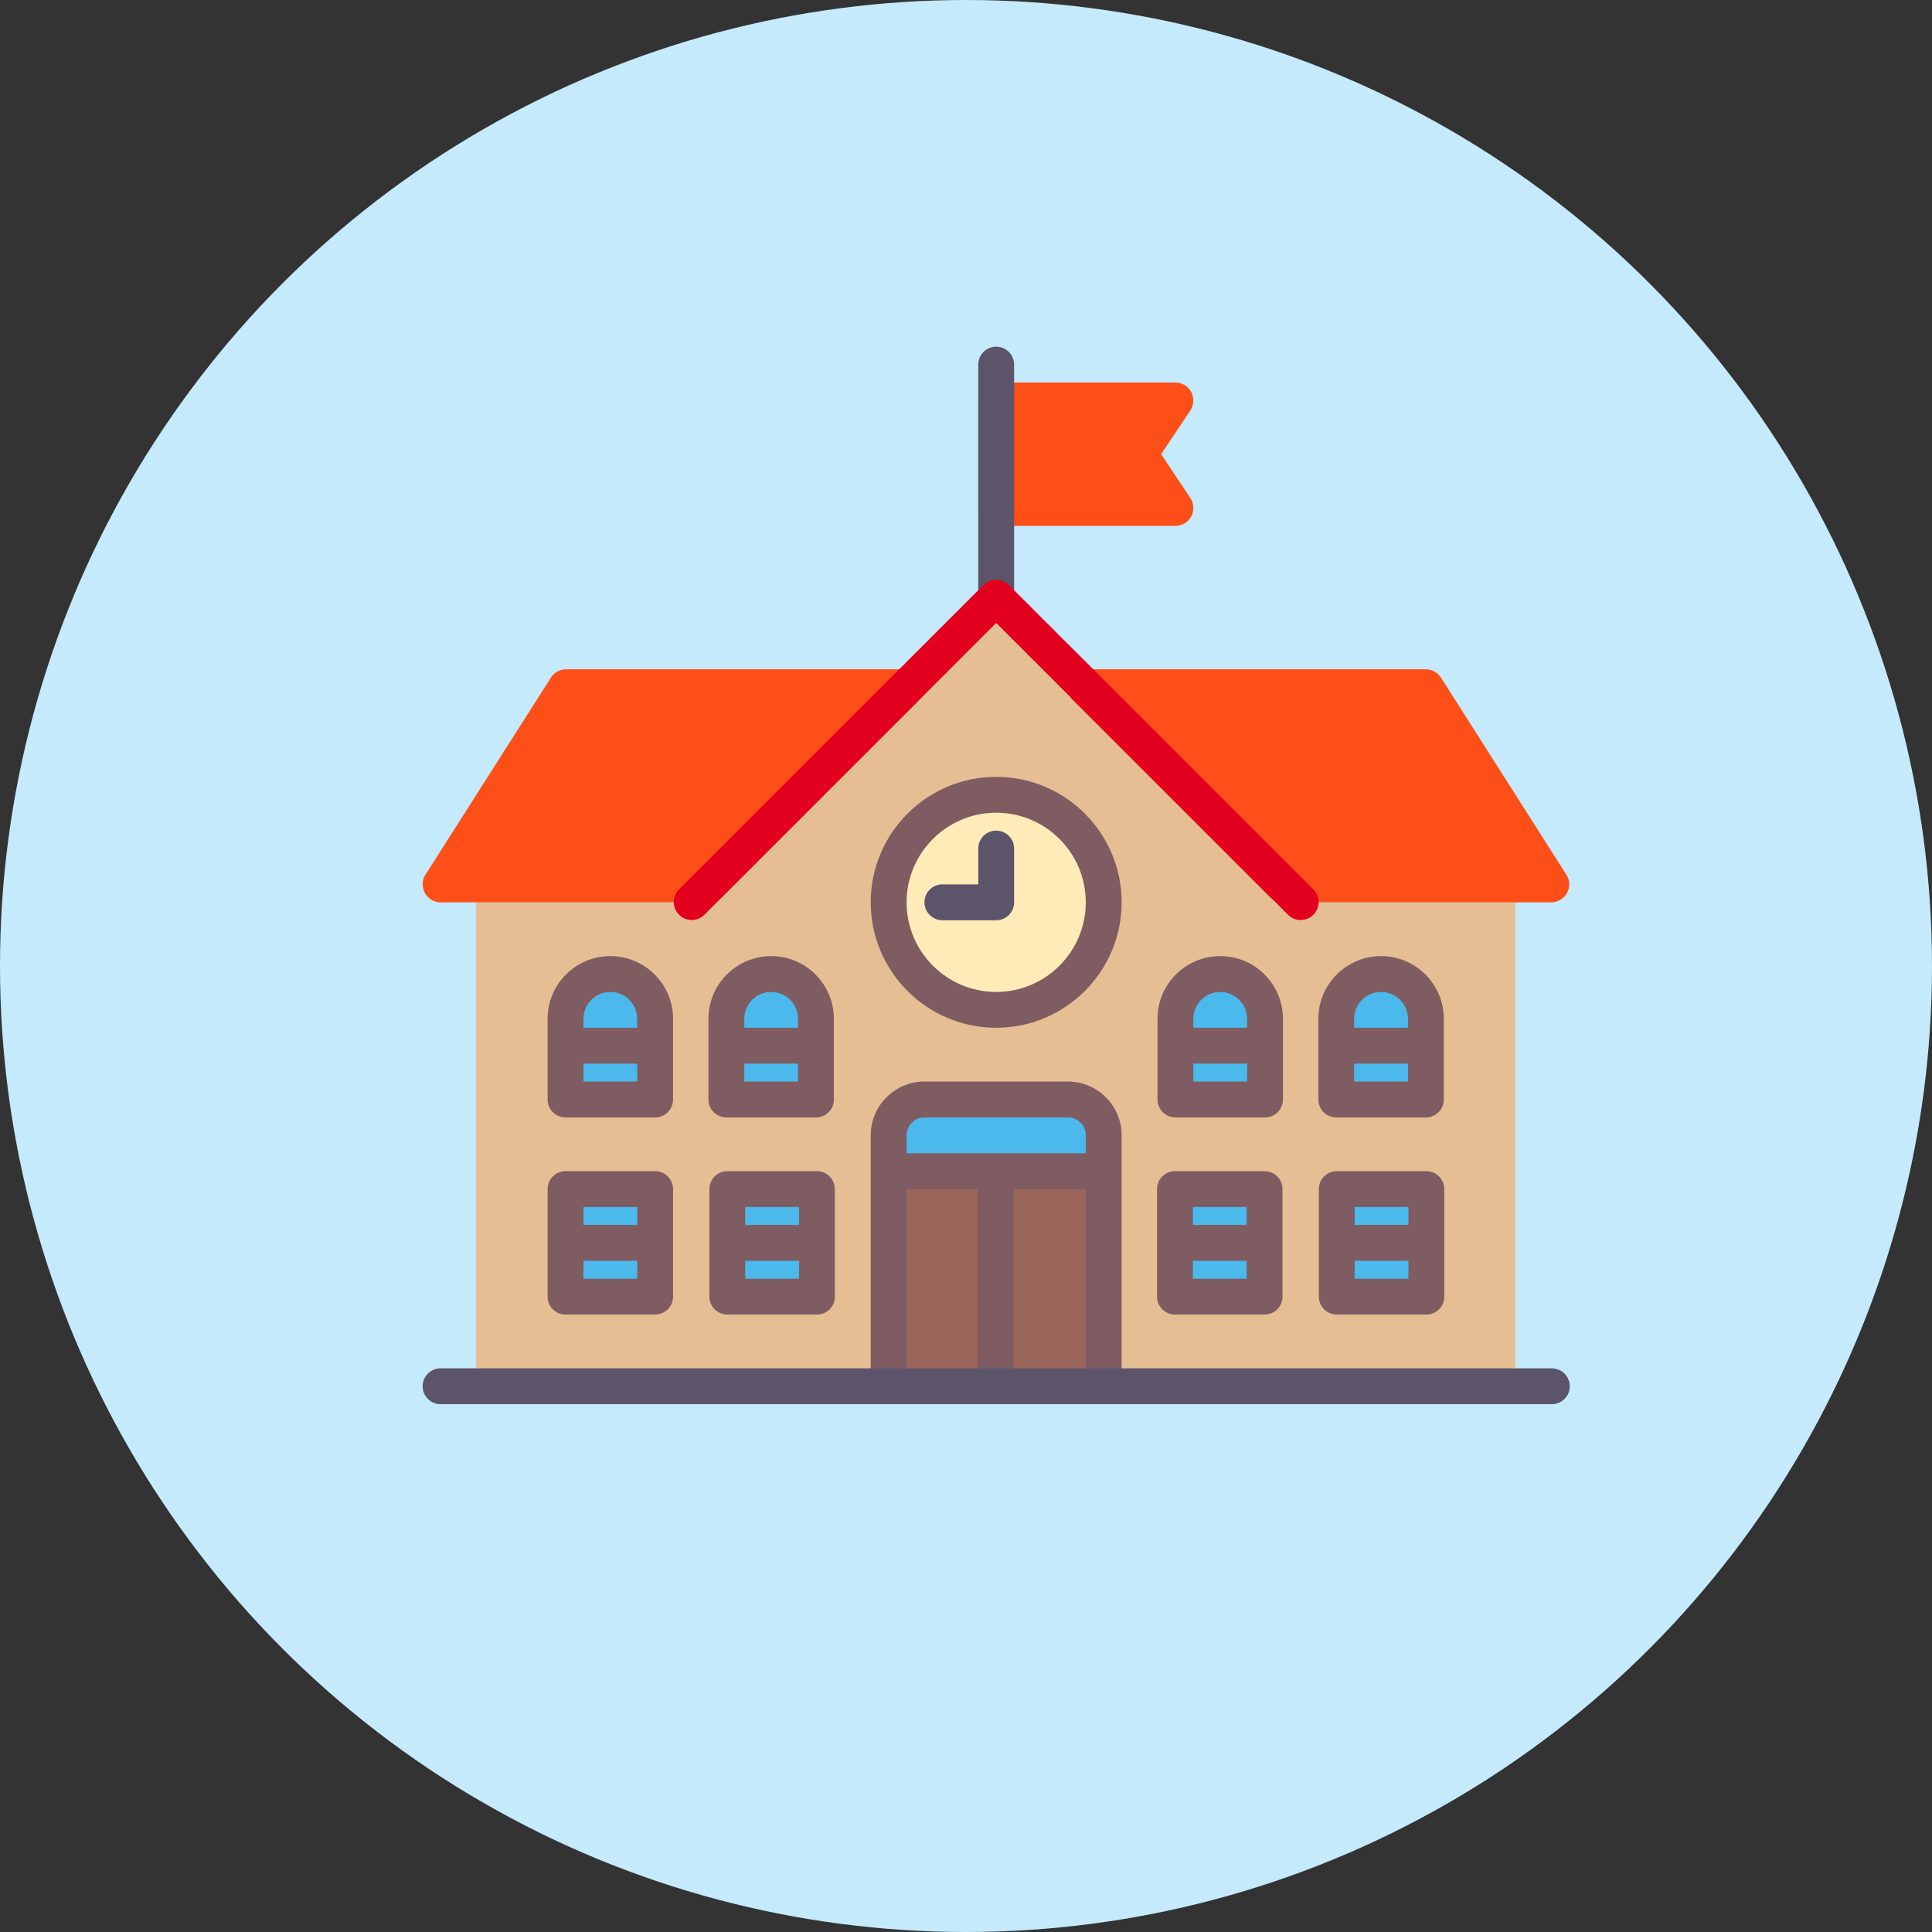<svg width="32" height="32" viewBox="0 0 32 32" fill="none" xmlns="http://www.w3.org/2000/svg">
<rect x="0" y="0" width="32" height="32" fill="#333333" stroke="none"/>
<circle cx="16" cy="16" r="16" fill="#C4EAFC"/>
<g clip-path="url(#clip0_125_17343)">
<path d="M25.101 22.961H7.883V14.945H11.445L16.492 9.898L21.539 14.945H25.101V22.961Z" fill="#E6BE94"/>
<path d="M18.273 19.398H14.711V22.961H18.273V19.398Z" fill="#996459"/>
<path d="M18.199 18.211H14.785C14.744 18.211 14.711 18.244 14.711 18.285V19.398H18.273V18.285C18.273 18.244 18.24 18.211 18.199 18.211Z" fill="#4BB9EC"/>
<path d="M19.232 7.523L19.716 6.798C19.776 6.706 19.782 6.589 19.73 6.493C19.679 6.396 19.578 6.336 19.469 6.336H16.5C16.336 6.336 16.203 6.469 16.203 6.633V8.414C16.203 8.578 16.336 8.711 16.5 8.711H19.469C19.578 8.711 19.679 8.651 19.731 8.554C19.782 8.458 19.776 8.34 19.716 8.249L19.232 7.523Z" fill="#FF4F19"/>
<path d="M16.5 10.195C16.336 10.195 16.203 10.062 16.203 9.898V6.039C16.203 5.875 16.336 5.742 16.5 5.742C16.664 5.742 16.797 5.875 16.797 6.039V9.898C16.797 10.062 16.664 10.195 16.5 10.195Z" fill="#5C546A"/>
<path d="M17.702 11.269C17.748 11.158 17.856 11.086 17.976 11.086H23.617C23.718 11.086 23.813 11.138 23.867 11.223L25.945 14.489C26.004 14.581 26.007 14.696 25.955 14.791C25.903 14.886 25.803 14.945 25.695 14.945H21.242C21.163 14.945 21.088 14.914 21.032 14.858L17.766 11.593C17.681 11.508 17.656 11.38 17.702 11.269Z" fill="#FF4F19"/>
<path d="M15.29 11.269C15.244 11.158 15.136 11.086 15.016 11.086H9.375C9.274 11.086 9.179 11.138 9.125 11.223L7.046 14.489C6.988 14.581 6.985 14.696 7.037 14.791C7.089 14.886 7.188 14.945 7.297 14.945H11.75C11.829 14.945 11.904 14.914 11.96 14.858L15.226 11.593C15.31 11.508 15.336 11.38 15.29 11.269Z" fill="#FF4F19"/>
<path d="M21.543 15.238C21.467 15.238 21.391 15.209 21.333 15.151L16.5 10.318L11.667 15.151C11.551 15.267 11.363 15.267 11.247 15.151C11.131 15.035 11.131 14.847 11.247 14.731L16.29 9.689C16.406 9.573 16.594 9.573 16.71 9.689L21.753 14.731C21.869 14.847 21.869 15.035 21.753 15.151C21.695 15.209 21.619 15.238 21.543 15.238Z" fill="#E3001E"/>
<path d="M16.5 16.727C17.484 16.727 18.281 15.929 18.281 14.945C18.281 13.962 17.484 13.164 16.5 13.164C15.516 13.164 14.719 13.962 14.719 14.945C14.719 15.929 15.516 16.727 16.5 16.727Z" fill="#FFEBB7"/>
<path d="M16.5 13.758C16.336 13.758 16.203 13.891 16.203 14.055V14.648H15.609C15.445 14.648 15.312 14.781 15.312 14.945C15.312 15.109 15.445 15.242 15.609 15.242H16.5C16.664 15.242 16.797 15.109 16.797 14.945V14.055C16.797 13.891 16.664 13.758 16.5 13.758Z" fill="#5C546A"/>
<path d="M20.945 16.875C20.945 16.465 20.613 16.133 20.203 16.133C19.793 16.133 19.461 16.465 19.461 16.875C19.461 16.926 19.466 16.976 19.476 17.023H19.461V18.211H20.945V17.023H20.93C20.94 16.976 20.945 16.926 20.945 16.875Z" fill="#4BB9EC"/>
<path d="M20.211 15.836C19.638 15.836 19.172 16.302 19.172 16.875V18.211C19.172 18.375 19.305 18.508 19.469 18.508H20.953C21.117 18.508 21.25 18.375 21.25 18.211V16.875C21.25 16.302 20.784 15.836 20.211 15.836ZM20.211 16.43C20.456 16.43 20.656 16.629 20.656 16.875V17.023H19.766V16.875C19.766 16.629 19.965 16.43 20.211 16.43ZM19.766 17.914V17.617H20.656V17.914H19.766Z" fill="#7E5C62"/>
<path d="M13.531 19.695H12.047V21.477H13.531V19.695Z" fill="#4BB9EC"/>
<path d="M13.531 19.398H12.047C11.883 19.398 11.75 19.531 11.75 19.695V21.477C11.75 21.641 11.883 21.773 12.047 21.773H13.531C13.695 21.773 13.828 21.641 13.828 21.477V19.695C13.828 19.531 13.695 19.398 13.531 19.398ZM13.234 19.992V20.289H12.344V19.992H13.234ZM12.344 21.18V20.883H13.234V21.18H12.344Z" fill="#7E5C62"/>
<path d="M10.851 19.695H9.367V21.477H10.851V19.695Z" fill="#4BB9EC"/>
<path d="M10.851 19.398H9.367C9.203 19.398 9.07 19.531 9.07 19.695V21.477C9.07 21.641 9.203 21.773 9.367 21.773H10.851C11.015 21.773 11.148 21.641 11.148 21.477V19.695C11.148 19.531 11.015 19.398 10.851 19.398ZM10.554 19.992V20.289H9.664V19.992H10.554ZM9.664 21.18V20.883H10.554V21.18H9.664Z" fill="#7E5C62"/>
<path d="M23.625 19.695H22.141V21.477H23.625V19.695Z" fill="#4BB9EC"/>
<path d="M23.625 19.398H22.141C21.977 19.398 21.844 19.531 21.844 19.695V21.477C21.844 21.641 21.977 21.773 22.141 21.773H23.625C23.789 21.773 23.922 21.641 23.922 21.477V19.695C23.922 19.531 23.789 19.398 23.625 19.398ZM23.328 19.992V20.289H22.438V19.992H23.328ZM22.438 21.18V20.883H23.328V21.18H22.438Z" fill="#7E5C62"/>
<path d="M20.945 19.695H19.461V21.477H20.945V19.695Z" fill="#4BB9EC"/>
<path d="M20.945 19.398H19.461C19.297 19.398 19.164 19.531 19.164 19.695V21.477C19.164 21.641 19.297 21.773 19.461 21.773H20.945C21.109 21.773 21.242 21.641 21.242 21.477V19.695C21.242 19.531 21.109 19.398 20.945 19.398ZM20.648 19.992V20.289H19.758V19.992H20.648ZM19.758 21.18V20.883H20.648V21.18H19.758Z" fill="#7E5C62"/>
<path d="M23.609 16.875C23.609 16.465 23.276 16.133 22.867 16.133C22.457 16.133 22.124 16.465 22.124 16.875C22.124 16.926 22.13 16.976 22.139 17.023H22.124V18.211H23.609V17.023H23.594C23.604 16.976 23.609 16.926 23.609 16.875Z" fill="#4BB9EC"/>
<path d="M22.875 15.836C22.302 15.836 21.836 16.302 21.836 16.875V18.211C21.836 18.375 21.968 18.508 22.133 18.508H23.617C23.781 18.508 23.914 18.375 23.914 18.211V16.875C23.914 16.302 23.448 15.836 22.875 15.836ZM22.875 16.43C23.12 16.43 23.32 16.629 23.32 16.875V17.023H22.429V16.875C22.429 16.629 22.629 16.43 22.875 16.43ZM22.429 17.914V17.617H23.32V17.914H22.429Z" fill="#7E5C62"/>
<path d="M10.843 16.875C10.843 16.465 10.511 16.133 10.101 16.133C9.691 16.133 9.359 16.465 9.359 16.875C9.359 16.926 9.364 16.976 9.374 17.023H9.359V18.211H10.843V17.023H10.828C10.838 16.976 10.843 16.926 10.843 16.875Z" fill="#4BB9EC"/>
<path d="M10.109 15.836C9.536 15.836 9.07 16.302 9.07 16.875V18.211C9.07 18.375 9.203 18.508 9.367 18.508H10.851C11.015 18.508 11.148 18.375 11.148 18.211V16.875C11.148 16.302 10.682 15.836 10.109 15.836ZM10.109 16.43C10.355 16.43 10.554 16.629 10.554 16.875V17.023H9.664V16.875C9.664 16.629 9.864 16.43 10.109 16.43ZM9.664 17.914V17.617H10.554V17.914H9.664Z" fill="#7E5C62"/>
<path d="M13.507 16.875C13.507 16.465 13.175 16.133 12.765 16.133C12.355 16.133 12.023 16.465 12.023 16.875C12.023 16.926 12.028 16.976 12.037 17.023H12.023V18.211H13.507V17.023H13.492C13.502 16.976 13.507 16.926 13.507 16.875Z" fill="#4BB9EC"/>
<path d="M12.773 15.836C12.2 15.836 11.734 16.302 11.734 16.875V18.211C11.734 18.375 11.867 18.508 12.031 18.508H13.515C13.679 18.508 13.812 18.375 13.812 18.211V16.875C13.812 16.302 13.346 15.836 12.773 15.836ZM12.773 16.43C13.018 16.43 13.218 16.629 13.218 16.875V17.023H12.328V16.875C12.328 16.629 12.527 16.43 12.773 16.43ZM12.328 17.914V17.617H13.218V17.914H12.328Z" fill="#7E5C62"/>
<path d="M16.5 17.023C15.354 17.023 14.422 16.091 14.422 14.945C14.422 13.799 15.354 12.867 16.5 12.867C17.646 12.867 18.578 13.799 18.578 14.945C18.578 16.091 17.646 17.023 16.5 17.023ZM16.5 13.461C15.682 13.461 15.016 14.127 15.016 14.945C15.016 15.764 15.682 16.43 16.5 16.43C17.318 16.43 17.984 15.764 17.984 14.945C17.984 14.127 17.318 13.461 16.5 13.461Z" fill="#7E5C62"/>
<path d="M17.688 17.914H15.312C14.821 17.914 14.422 18.314 14.422 18.805V22.961C14.422 23.125 14.555 23.258 14.719 23.258C14.883 23.258 15.016 23.125 15.016 22.961V19.695H16.195V22.961H16.789V19.695H17.984V22.961C17.984 23.125 18.117 23.258 18.281 23.258C18.445 23.258 18.578 23.125 18.578 22.961V18.805C18.578 18.314 18.179 17.914 17.688 17.914ZM17.984 19.102H15.016V18.805C15.016 18.641 15.149 18.508 15.312 18.508H17.688C17.851 18.508 17.984 18.641 17.984 18.805V19.102Z" fill="#7E5C62"/>
<path d="M25.703 23.258H7.297C7.133 23.258 7 23.125 7 22.961C7 22.797 7.133 22.664 7.297 22.664H25.703C25.867 22.664 26 22.797 26 22.961C26 23.125 25.867 23.258 25.703 23.258Z" fill="#5C546A"/>
</g>
<defs>
<clipPath id="clip0_125_17343">
<rect width="19" height="19" fill="white" transform="translate(7 5)"/>
</clipPath>
</defs>
</svg>
